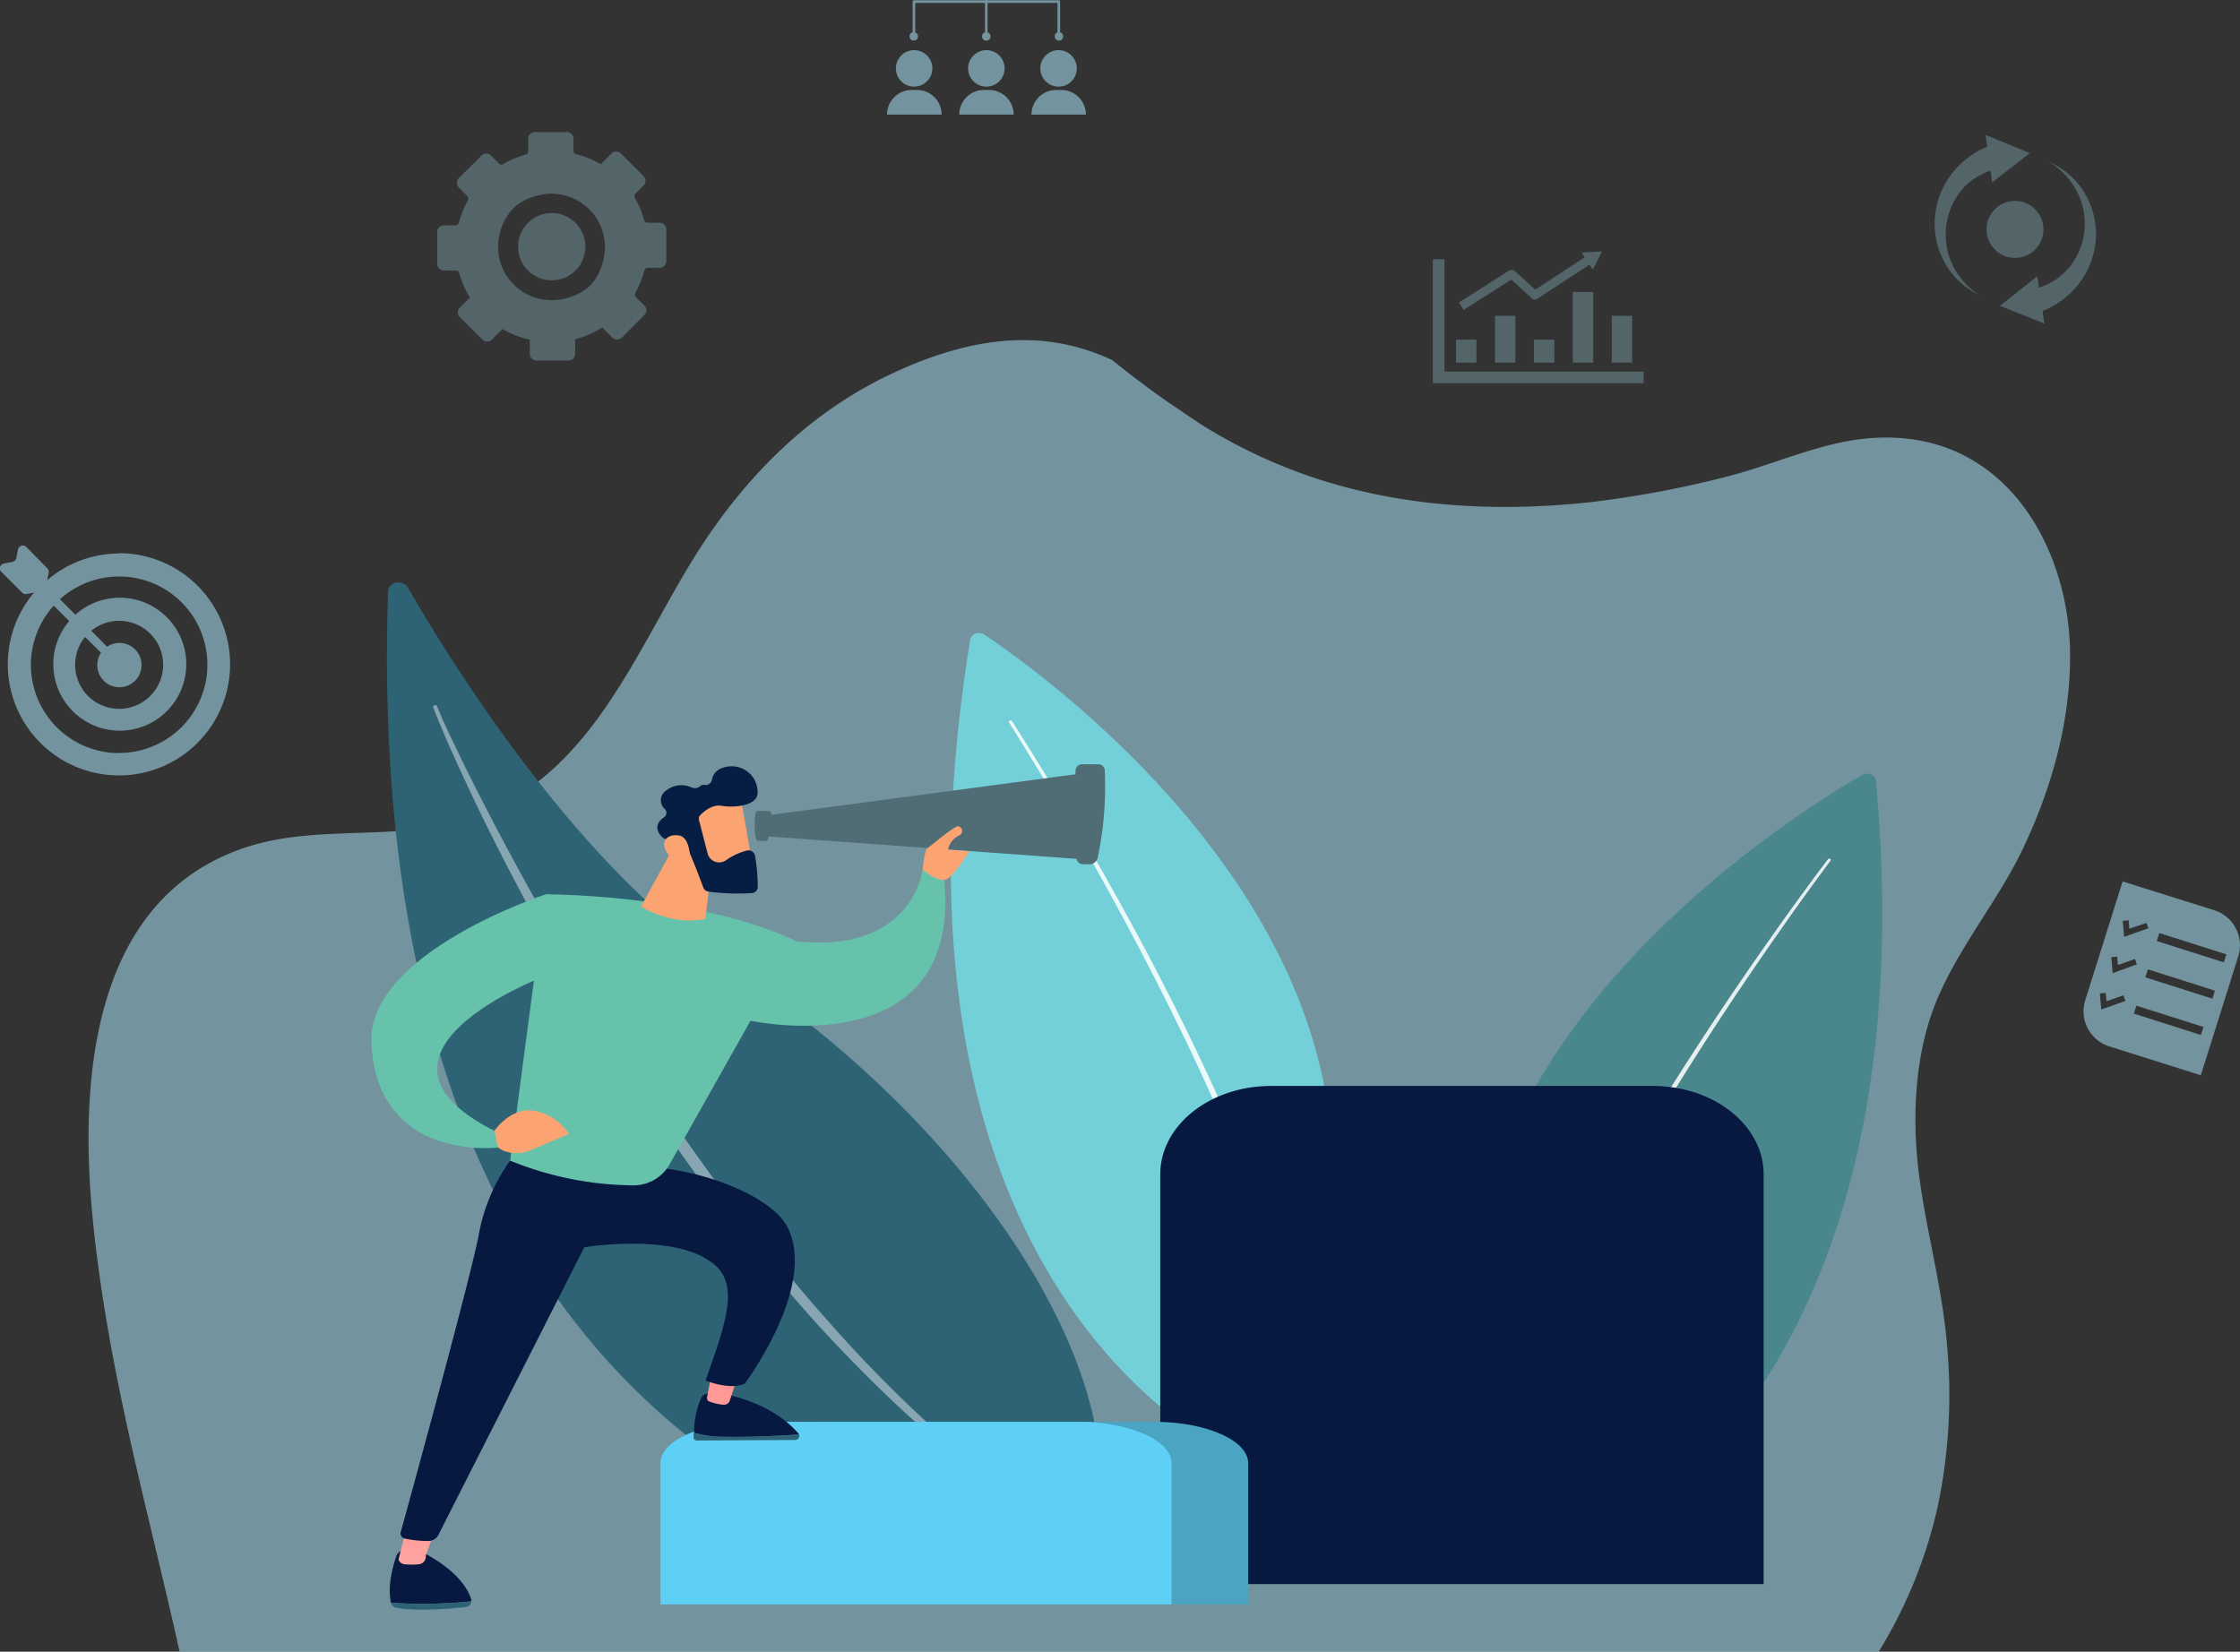 <svg id="a89ca489-4674-468f-83d4-a27355ce1b29" data-name="ad3a8df1-acf1-4ce1-8c84-2ac05318ce6c" xmlns="http://www.w3.org/2000/svg" xmlns:xlink="http://www.w3.org/1999/xlink" viewBox="0 0 419.83 309.61"><rect x="0" y="0" width="419.83" height="309.61" fill="#333333" stroke="none"/><defs><linearGradient id="baf7ccd7-55b2-4ce3-8d75-4518262419a6" x1="6204.14" y1="-774.83" x2="6201.04" y2="-747.72" gradientTransform="translate(-6124.52 1052.85)" gradientUnits="userSpaceOnUse"><stop offset="0" stop-color="#ff928e"/><stop offset="1" stop-color="#feb3b1"/></linearGradient><linearGradient id="f90dabe8-7235-45eb-a4c1-73db1907d74a" x1="6843.68" y1="-586.6" x2="6841.35" y2="-566.3" gradientTransform="matrix(0.96, 0.27, -0.27, 0.96, -6592.09, -1027.74)" xlink:href="#baf7ccd7-55b2-4ce3-8d75-4518262419a6"/></defs><g id="ef10422c-63f9-4099-854e-5de98e4a2b19" data-name="a2a3d824-1dbf-4350-a85a-203b5465a5fd"><path d="M362.94,187.63c-4.18,10.16-4.65,22.42-3.19,33.19,1.42,10.51,4.32,20.74,5.17,31.36a101.13,101.13,0,0,1-1.78,30.36,88.64,88.64,0,0,1-9.83,25.07c-.4.69-.79,1.37-1.2,2H33.66c-2-9.05-4.22-18.08-6.35-27.11-4.37-18.37-8.37-36.83-10.09-55.71-2.21-24.86.21-57.84,28-67.66,14-5,29.52-1,43.59-6,22.35-7.87,30.5-31.76,42.15-50,9-14,20.7-25.78,36-33,13.26-6.27,23.88-7.46,32.92-5.53a40.33,40.33,0,0,1,8.56,2.89c3.83,3.07,7.8,6.1,11.91,8.86,1.82,1.22,3.61,2.49,5.48,3.65a98.39,98.39,0,0,0,20.78,9.66c16.58,5.46,34.29,6.36,51.56,4.46a191.8,191.8,0,0,0,25.05-4.67c7.45-1.85,14.52-5,22.07-6.57,7.2-1.49,14.89-1.17,21.63,1.92,14,6.4,20.76,22.49,21.05,37,.24,12.76-3.24,25.39-8.64,36.9C374.58,168.77,367.2,177.36,362.94,187.63Z" style="fill:#a8e3f7;opacity:0.55;isolation:isolate"/><g style="opacity:0.51"><path d="M81.94,43.44v6a1.25,1.25,0,0,0,1.25,1.25h2.25a.64.64,0,0,1,.63.49,17.71,17.71,0,0,0,2,4.59h0l-1.89,1.89a1.25,1.25,0,0,0,0,1.77h0l4.25,4.24a1.22,1.22,0,0,0,1.74,0h0l2-2h0a18,18,0,0,0,5.13,2h0v2.67a1.25,1.25,0,0,0,1.25,1.25h6a1.25,1.25,0,0,0,1.25-1.25V63.58h0a17.46,17.46,0,0,0,5.08-2.18h0l1.89,1.89a1.26,1.26,0,0,0,1.77,0h0l4.24-4.24a1.24,1.24,0,0,0,0-1.76h0l-1.6-1.6a.66.66,0,0,1-.1-.8,16.84,16.84,0,0,0,1.67-4.18.68.68,0,0,1,.64-.51h2.16A1.24,1.24,0,0,0,124.88,49V43a1.25,1.25,0,0,0-1.25-1.25h-2.26a.65.65,0,0,1-.64-.49A17.4,17.4,0,0,0,119,37.11a.65.65,0,0,1,.1-.81l1.52-1.53a1.24,1.24,0,0,0,0-1.76h0l-4.24-4.24a1.26,1.26,0,0,0-1.77,0h0l-2,2h0a18.28,18.28,0,0,0-4.63-1.87.65.65,0,0,1-.5-.64V26a1.25,1.25,0,0,0-1.25-1.25h-6A1.26,1.26,0,0,0,99,26V28.3a.67.67,0,0,1-.51.69,18,18,0,0,0-4.16,1.77.64.64,0,0,1-.8-.1L92,29.14a1.24,1.24,0,0,0-1.74,0h0l-4.27,4.24a1.25,1.25,0,0,0,0,1.77h0l1.6,1.6a.68.68,0,0,1,.11.8A18.69,18.69,0,0,0,86,41.73a.64.64,0,0,1-.64.51H83.16A1.26,1.26,0,0,0,81.94,43.44ZM94.78,41A8.06,8.06,0,0,1,98,37.72c9.45-5.07,19,4.43,14,13.9a7.87,7.87,0,0,1-3.27,3.27c-9.46,5-19-4.45-14-13.9Z" style="fill:#a8e3f7;opacity:0.55;isolation:isolate"/><circle cx="103.41" cy="46.24" r="6.31" style="fill:#a8e3f7;opacity:0.55;isolation:isolate"/></g><g style="opacity:0.51"><polygon points="270.74 69.65 270.74 48.59 268.55 48.59 268.55 71.83 308.05 71.83 308.05 69.65 270.74 69.65" style="fill:#a8e3f7;opacity:0.55;isolation:isolate"/><rect x="272.89" y="63.67" width="3.83" height="4.31" style="fill:#a8e3f7;opacity:0.55;isolation:isolate"/><rect x="280.19" y="59.2" width="3.83" height="8.78" style="fill:#a8e3f7;opacity:0.55;isolation:isolate"/><rect x="287.49" y="63.67" width="3.83" height="4.31" style="fill:#a8e3f7;opacity:0.55;isolation:isolate"/><rect x="294.78" y="54.73" width="3.83" height="13.25" style="fill:#a8e3f7;opacity:0.55;isolation:isolate"/><rect x="302.08" y="59.2" width="3.83" height="8.78" style="fill:#a8e3f7;opacity:0.55;isolation:isolate"/><path d="M283.25,52.42l3.87,3.51a.79.79,0,0,0,1,.08l9.8-6.41.61.94.87-1.71.86-1.71-1.91.11-1.91.11.58.88-9.27,6.07-3.86-3.5a.86.86,0,0,0-1-.09l-9.44,6,.88,1.39Z" style="fill:#a8e3f7;opacity:0.55;isolation:isolate"/></g><g style="opacity:0.55"><circle cx="184.87" cy="12.82" r="3.42" style="fill:#a8e3f7"/><path d="M189.94,21.48H179.79a4.61,4.61,0,0,1,4.59-4.61h1a4.6,4.6,0,0,1,4.6,4.6h0Z" style="fill:#a8e3f7"/><circle cx="198.4" cy="12.82" r="3.42" style="fill:#a8e3f7"/><path d="M203.44,21.48H193.33a4.61,4.61,0,0,1,4.59-4.61h1a4.6,4.6,0,0,1,4.6,4.6h-.08Z" style="fill:#a8e3f7"/><circle cx="171.33" cy="12.82" r="3.42" style="fill:#a8e3f7"/><path d="M176.44,21.48H166.25a4.61,4.61,0,0,1,4.59-4.61h1a4.6,4.6,0,0,1,4.64,4.56v.05Z" style="fill:#a8e3f7"/><path d="M198.44,6.53a.24.24,0,0,1-.24-.24h0V.55H171.54V6.29a.25.25,0,0,1-.29.2.26.26,0,0,1-.2-.2v-6a.27.27,0,0,1,.24-.25h27.15a.25.25,0,0,1,.25.25v6A.25.25,0,0,1,198.44,6.53Z" style="fill:#a8e3f7"/><path d="M184.87,6.53a.25.25,0,0,1-.25-.24v-6A.24.24,0,0,1,184.8,0h0a.26.26,0,0,1,.29.19.17.17,0,0,1,0,.1v6a.24.24,0,0,1-.24.24Z" style="fill:#a8e3f7"/><circle cx="198.47" cy="6.82" r="0.79" style="fill:#a8e3f7"/><circle cx="184.85" cy="6.82" r="0.79" style="fill:#a8e3f7"/><circle cx="171.26" cy="6.82" r="0.79" style="fill:#a8e3f7"/></g><path d="M415,170.62l-17.17-5.39-7,22.26a6.89,6.89,0,0,0,4.49,8.65h0l17.17,5.42,7-22.25a6.9,6.9,0,0,0-4.46-8.68h0Zm-21.17,18.61-.28-3,1.11-.11.15,1.57,3.18-1.13.38,1.06Zm2.14-6.81-.27-3,1.11-.11.15,1.58,3.18-1.13.37,1Zm2.15-6.81-.27-3,1.11-.1.14,1.57L402.3,173l.37,1ZM412.5,194l-12.56-4,.47-1.5,12.57,4Zm2.15-6.8-12.56-4,.47-1.5,12.57,4Zm2.15-6.81-12.57-4,.48-1.5,12.56,4Z" style="fill:#a8e3f7;opacity:0.55;isolation:isolate"/><g style="opacity:0.51"><path d="M368.74,34.48A12.5,12.5,0,0,1,373.07,32l.3,2.2,7.07-5.5-8.3-3.41.31,2.22a16.31,16.31,0,0,0-6.27,4.59,15.5,15.5,0,0,0-3.53,8.59,15,15,0,0,0,1.94,8.72,14.44,14.44,0,0,0,6.35,5.88A13.84,13.84,0,0,1,365.66,49,13.1,13.1,0,0,1,365,41.1,12.51,12.51,0,0,1,368.74,34.48Z" style="fill:#a8e3f7;opacity:0.55;isolation:isolate"/><path d="M390.73,36.23a14.58,14.58,0,0,0-6.66-5.88,13.9,13.9,0,0,1,5.61,6.42,13,13,0,0,1,.71,8.13,12.46,12.46,0,0,1-4,6.67,12.08,12.08,0,0,1-4.24,2.34l-.31-2.13-7,5.55,8.32,3.32-.34-2.37a16.11,16.11,0,0,0,6.09-4.22,15.54,15.54,0,0,0,3.87-8.8A14.9,14.9,0,0,0,390.73,36.23Z" style="fill:#a8e3f7;opacity:0.55;isolation:isolate"/><path d="M383,43a5.34,5.34,0,1,1-5.34-5.34h0A5.35,5.35,0,0,1,383,43Z" style="fill:#a8e3f7;opacity:0.55;isolation:isolate"/></g><path d="M336.24,267.57" style="fill:#5ecff5"/><path d="M337.61,267a.2.2,0,0,1-.1.28h0" style="fill:#5ecff5"/><path d="M22.33,103.75a20.79,20.79,0,0,0-13.48,5l.27-1.38a.94.94,0,0,0-.25-.84l-3.93-4a.93.93,0,0,0-1.31,0h0a1.13,1.13,0,0,0-.25.47l-.31,1.59a1,1,0,0,1-.73.73l-1.59.31A.92.92,0,0,0,0,106.72H0a.83.83,0,0,0,.25.47l3.91,3.91a.91.91,0,0,0,.84.25l1.38-.27a20.83,20.83,0,1,0,15.91-7.39Zm0,37.42a16.54,16.54,0,0,1-12.26-27.64l2.9,2.89a12.46,12.46,0,1,0,1.16-1.19l-2.89-2.9a16.54,16.54,0,1,1,11.09,28.81Zm-3.39-18.82a4.15,4.15,0,1,0,1.12-1.12l-2.95-3a8.25,8.25,0,1,1-1.17,1.17Z" style="fill:#a8e3f7;opacity:0.55;isolation:isolate"/></g><g id="b2deacfa-724f-4307-b5d2-ea9e249255f7" data-name="ae6f552e-714f-4c00-9d52-416514531c76"><path d="M181.84,119.88a1.63,1.63,0,0,1,1.88-1.2,1.68,1.68,0,0,1,.79.29c15.43,10.37,102.32,73.82,47.06,154C231.57,272.94,161.74,243.7,181.84,119.88Z" style="fill:#73d0d9"/><path d="M189.28,135.08a.32.32,0,0,1,.39.1c3,4.69,5.93,9.43,8.79,14.19s5.64,9.55,8.37,14.36c5.45,9.63,10.65,19.37,15.49,29.25s9.33,19.88,13.18,30.07q2.92,7.63,5.17,15.46a117.22,117.22,0,0,1,3.49,15.81.62.62,0,0,1-.6.65.66.66,0,0,1-.75-.51h0a116.64,116.64,0,0,0-3.37-15.69q-2.17-7.77-5.05-15.4c-3.77-10.18-8.2-20.18-13-30.05s-9.91-19.64-15.29-29.29q-4-7.23-8.28-14.39t-8.69-14.21h0a.23.23,0,0,1,.09-.34Z" style="fill:#fff;opacity:0.86;isolation:isolate"/><path d="M351.6,146.33a1.65,1.65,0,0,0-1.85-1.29,1.88,1.88,0,0,0-.79.25c-16.32,9.44-108.59,67.63-58.72,149.72C290.25,295,362.81,269.75,351.6,146.33Z" style="fill:#4a878c"/><path d="M342.6,161.07c-3.39,4.48-6.67,9-9.9,13.56s-6.39,9.15-9.49,13.77-6.13,9.27-9.1,13.95-5.84,9.4-8.65,14.15c-5.6,9.5-10.86,19.14-15.49,29q-3.5,7.4-6.34,15A115.26,115.26,0,0,0,279,276a.55.55,0,0,0,.5.62h0a.64.64,0,0,0,.74-.42h0a116.17,116.17,0,0,1,4.56-15.34q2.78-7.57,6.23-15c4.55-9.86,9.75-19.51,15.29-29q4.17-7.12,8.56-14.16t9-14q4.62-6.94,9.41-13.79c3.2-4.57,6.45-9.11,9.81-13.6h0a.2.2,0,0,0-.08-.3h0A.3.3,0,0,0,342.6,161.07Z" style="fill:#fff;opacity:0.86;isolation:isolate"/><path d="M72.74,110.78a1.83,1.83,0,0,1,2-1.6,2,2,0,0,1,1.68.91c8.57,14.85,32.46,53.19,60.32,71.13,45.34,29.22,82.86,82.38,65.17,115.77C201.89,297,66.44,297.18,72.74,110.78Z" style="fill:#2d6375"/><path d="M81.94,132.45c.14.36.34.82.52,1.24L83,135l1.19,2.54,2.43,5.07q2.48,5.06,5.09,10.06,5.19,10,10.81,19.87c7.55,13.11,15.49,26.06,24.23,38.6,4.41,6.25,8.84,12.5,13.58,18.57s9.64,12.05,14.81,17.85A250.2,250.2,0,0,0,189.5,280a.29.29,0,0,1,0,.46.44.44,0,0,1-.54,0h0a211,211,0,0,1-18.73-15.11c-5.88-5.36-11.39-11-16.72-16.76a349.9,349.9,0,0,1-28.74-36.49c-4.37-6.31-8.5-12.74-12.49-19.21s-7.85-13-11.47-19.68S93.7,159.89,90.4,153.13q-2.46-5.07-4.8-10.19c-.77-1.71-1.54-3.41-2.28-5.13l-1.09-2.59-.52-1.3c-.17-.44-.35-.85-.51-1.36a.33.33,0,0,1,.3-.38.4.4,0,0,1,.43.2Z" style="fill:#fff;opacity:0.43;isolation:isolate"/><path d="M217.46,296.94V220.12c0-9.15,9.29-16.56,20.75-16.56H309.8c11.46,0,20.75,7.41,20.75,16.56v76.82Z" style="fill:#071841"/><path d="M138.13,300.76V274.27c0-4.28,7.87-7.75,17.58-7.75h60.65c9.71,0,17.58,3.46,17.58,7.75v26.49Z" style="fill:#4aa4c2"/><path d="M123.78,300.76V274.27c0-4.28,7.87-7.75,17.58-7.75H202c9.71,0,17.58,3.46,17.58,7.75v26.49Z" style="fill:#5ecff5"/><path d="M88.34,300.18a.7.7,0,0,0,0-.29c-1.73-5.83-10.3-9.46-10.3-9.46l-2.19.14a1.75,1.75,0,0,0-1.56,1.09c-1.6,4.68-1.3,7.53-1,8.78h0A93.72,93.72,0,0,0,88.34,300.18Z" style="fill:#071841"/><path d="M73.26,300.46a1.39,1.39,0,0,0,1.08.93c4,.71,10.31.14,13-.16a1.11,1.11,0,0,0,1-1.06A93.62,93.62,0,0,1,73.26,300.46Z" style="fill:#2d6375"/><path d="M76.45,285.29l-1.75,7a1.25,1.25,0,0,0,1.14.93,12.84,12.84,0,0,0,2.63,0,1.46,1.46,0,0,0,1.33-1.68h0l2.29-6.19Z" style="fill:url(#baf7ccd7-55b2-4ce3-8d75-4518262419a6)"/><path d="M136,269.31a21,21,0,0,1-6-.73v.87a.59.59,0,0,0,.62.57l18.42-.1a.76.76,0,0,0,.77-.77.62.62,0,0,0-.09-.27C147.36,269.05,141.21,269.43,136,269.31Z" style="fill:#2d6375"/><path d="M149.78,268.88v0c-1.56-1.9-5.71-5.85-14-7.56l-3.05-.08a1.33,1.33,0,0,0-1.25.7,15.57,15.57,0,0,0-1.39,6.65,21.09,21.09,0,0,0,6,.73C141.22,269.43,147.36,269.05,149.78,268.88Z" style="fill:#071841"/><path d="M133.52,256.45c0,.25-.72,4-1,5.49a.7.7,0,0,0,.48.8,10.41,10.41,0,0,0,2.61.58,1.14,1.14,0,0,0,1.16-.75l1.87-5.73Z" style="fill:url(#f90dabe8-7235-45eb-a4c1-73db1907d74a)"/><path d="M95.61,217.56a34.33,34.33,0,0,0-5.85,13.73c-1.35,7.47-12.84,49.37-14.68,56a1,1,0,0,0,.82,1.12h0a21.81,21.81,0,0,0,4.42.45,2.07,2.07,0,0,0,1.8-1.06l27.39-54s18.22-3,24.91,3.74c4,4,1.37,11.17-2.18,21.23,0,0,4.39,1.86,7.32.62,0,0,13.66-18.19,8.06-29.33-2.59-5.16-13.78-10.25-24.91-11.24Z" style="fill:#071841"/><path d="M95.61,217.56l6.6-49.93s28.57,0,46.89,8.74l-23.73,42.12a7.79,7.79,0,0,1-6.89,3.7A62.25,62.25,0,0,1,95.61,217.56Z" style="fill:#66c2ab"/><path d="M172.92,163s-1.83,15.92-23.81,13.42c0,0-8.43,7.93-8.61,14.89,0,0,40.11,8.83,36.45-26.74Z" style="fill:#66c2ab"/><path d="M92.7,211.93s2.93-4.36,7.32-3.74a9.82,9.82,0,0,1,6.6,4.37l-7.33,3.12C96.36,216.94,91.24,215.69,92.7,211.93Z" style="fill:#fca372"/><path d="M101.49,183.23S64.12,197.59,92.7,212l.62,3.11s-22.73,2.79-23.71-19.67c-.73-16.85,32.6-27.77,32.6-27.77Z" style="fill:#66c2ab"/><path d="M125.51,160.14l-5.38,9.8s6,3.74,12.09,2.28l1.56-13.92Z" style="fill:#fca372"/><path d="M138.77,149.47c.11.17,2.38,13.28,2.38,13.28l-8.81.94L128,151.54S136.92,146.51,138.77,149.47Z" style="fill:#fca372"/><path d="M131.27,152.77a1,1,0,0,0-.27.94l1.67,6.45a1.23,1.23,0,0,0,.12.26,2.23,2.23,0,0,0,3.19.9,11.88,11.88,0,0,1,4.07-1.9,1.25,1.25,0,0,1,1.45.92h0a34.31,34.31,0,0,1,.52,6,1.17,1.17,0,0,1-1.19,1.07,41.86,41.86,0,0,1-8-.27,1.22,1.22,0,0,1-1-.74c-.62-1.68-2.39-6.38-3.12-7.66s-2.73-1.39-3.67-1.43a1.38,1.38,0,0,1-.94-.39c-.69-.69-1.78-2.25.37-3.74a1,1,0,0,0,.17-1.5,2.18,2.18,0,0,1,.26-3.53,4.54,4.54,0,0,1,4.75-.53,1.51,1.51,0,0,0,1.57-.25,1,1,0,0,1,.79-.24,1.23,1.23,0,0,0,1.41-.9h0c.16-1,.81-2.2,2.92-2.52a4.84,4.84,0,0,1,5.65,5c-.1,2.33-4.35,2.75-6.75,2.34C133.51,150.75,132,152.06,131.27,152.77Z" style="fill:#061e43"/><path d="M129.37,161.1s0-4-1.94-4.45-4,.76-2.4,3.2C127,162.87,129.37,161.1,129.37,161.1Z" style="fill:#fca372"/><polygon points="142.88 152.96 203.69 144.85 202.96 161.08 142.88 156.71 142.88 152.96" style="fill:#506c75"/><path d="M201.6,144.28c-.31,3.21,0,13.33.17,16.66A1.25,1.25,0,0,0,203.1,162h1a1.57,1.57,0,0,0,1.62-1.17,64.23,64.23,0,0,0,1.33-16.57,1.19,1.19,0,0,0-1.25-1h-3A1.22,1.22,0,0,0,201.6,144.28Z" style="fill:#506c75"/><path d="M144,152h-1.8a.6.6,0,0,0-.59.41,13.56,13.56,0,0,0,.06,4.76.56.56,0,0,0,.59.45h1.14a.57.57,0,0,0,.6-.46l.6-4.6a.55.55,0,0,0-.54-.56Z" style="fill:#506c75"/><path d="M172.92,163s.33-3.61.9-4,5-4.12,5.69-4.12,1.47,1.25,0,1.86a3.71,3.71,0,0,0-1.83,2.53l4,.29s-2.88,4.67-4.35,5.29S172.92,163,172.92,163Z" style="fill:#fca372"/></g></svg>